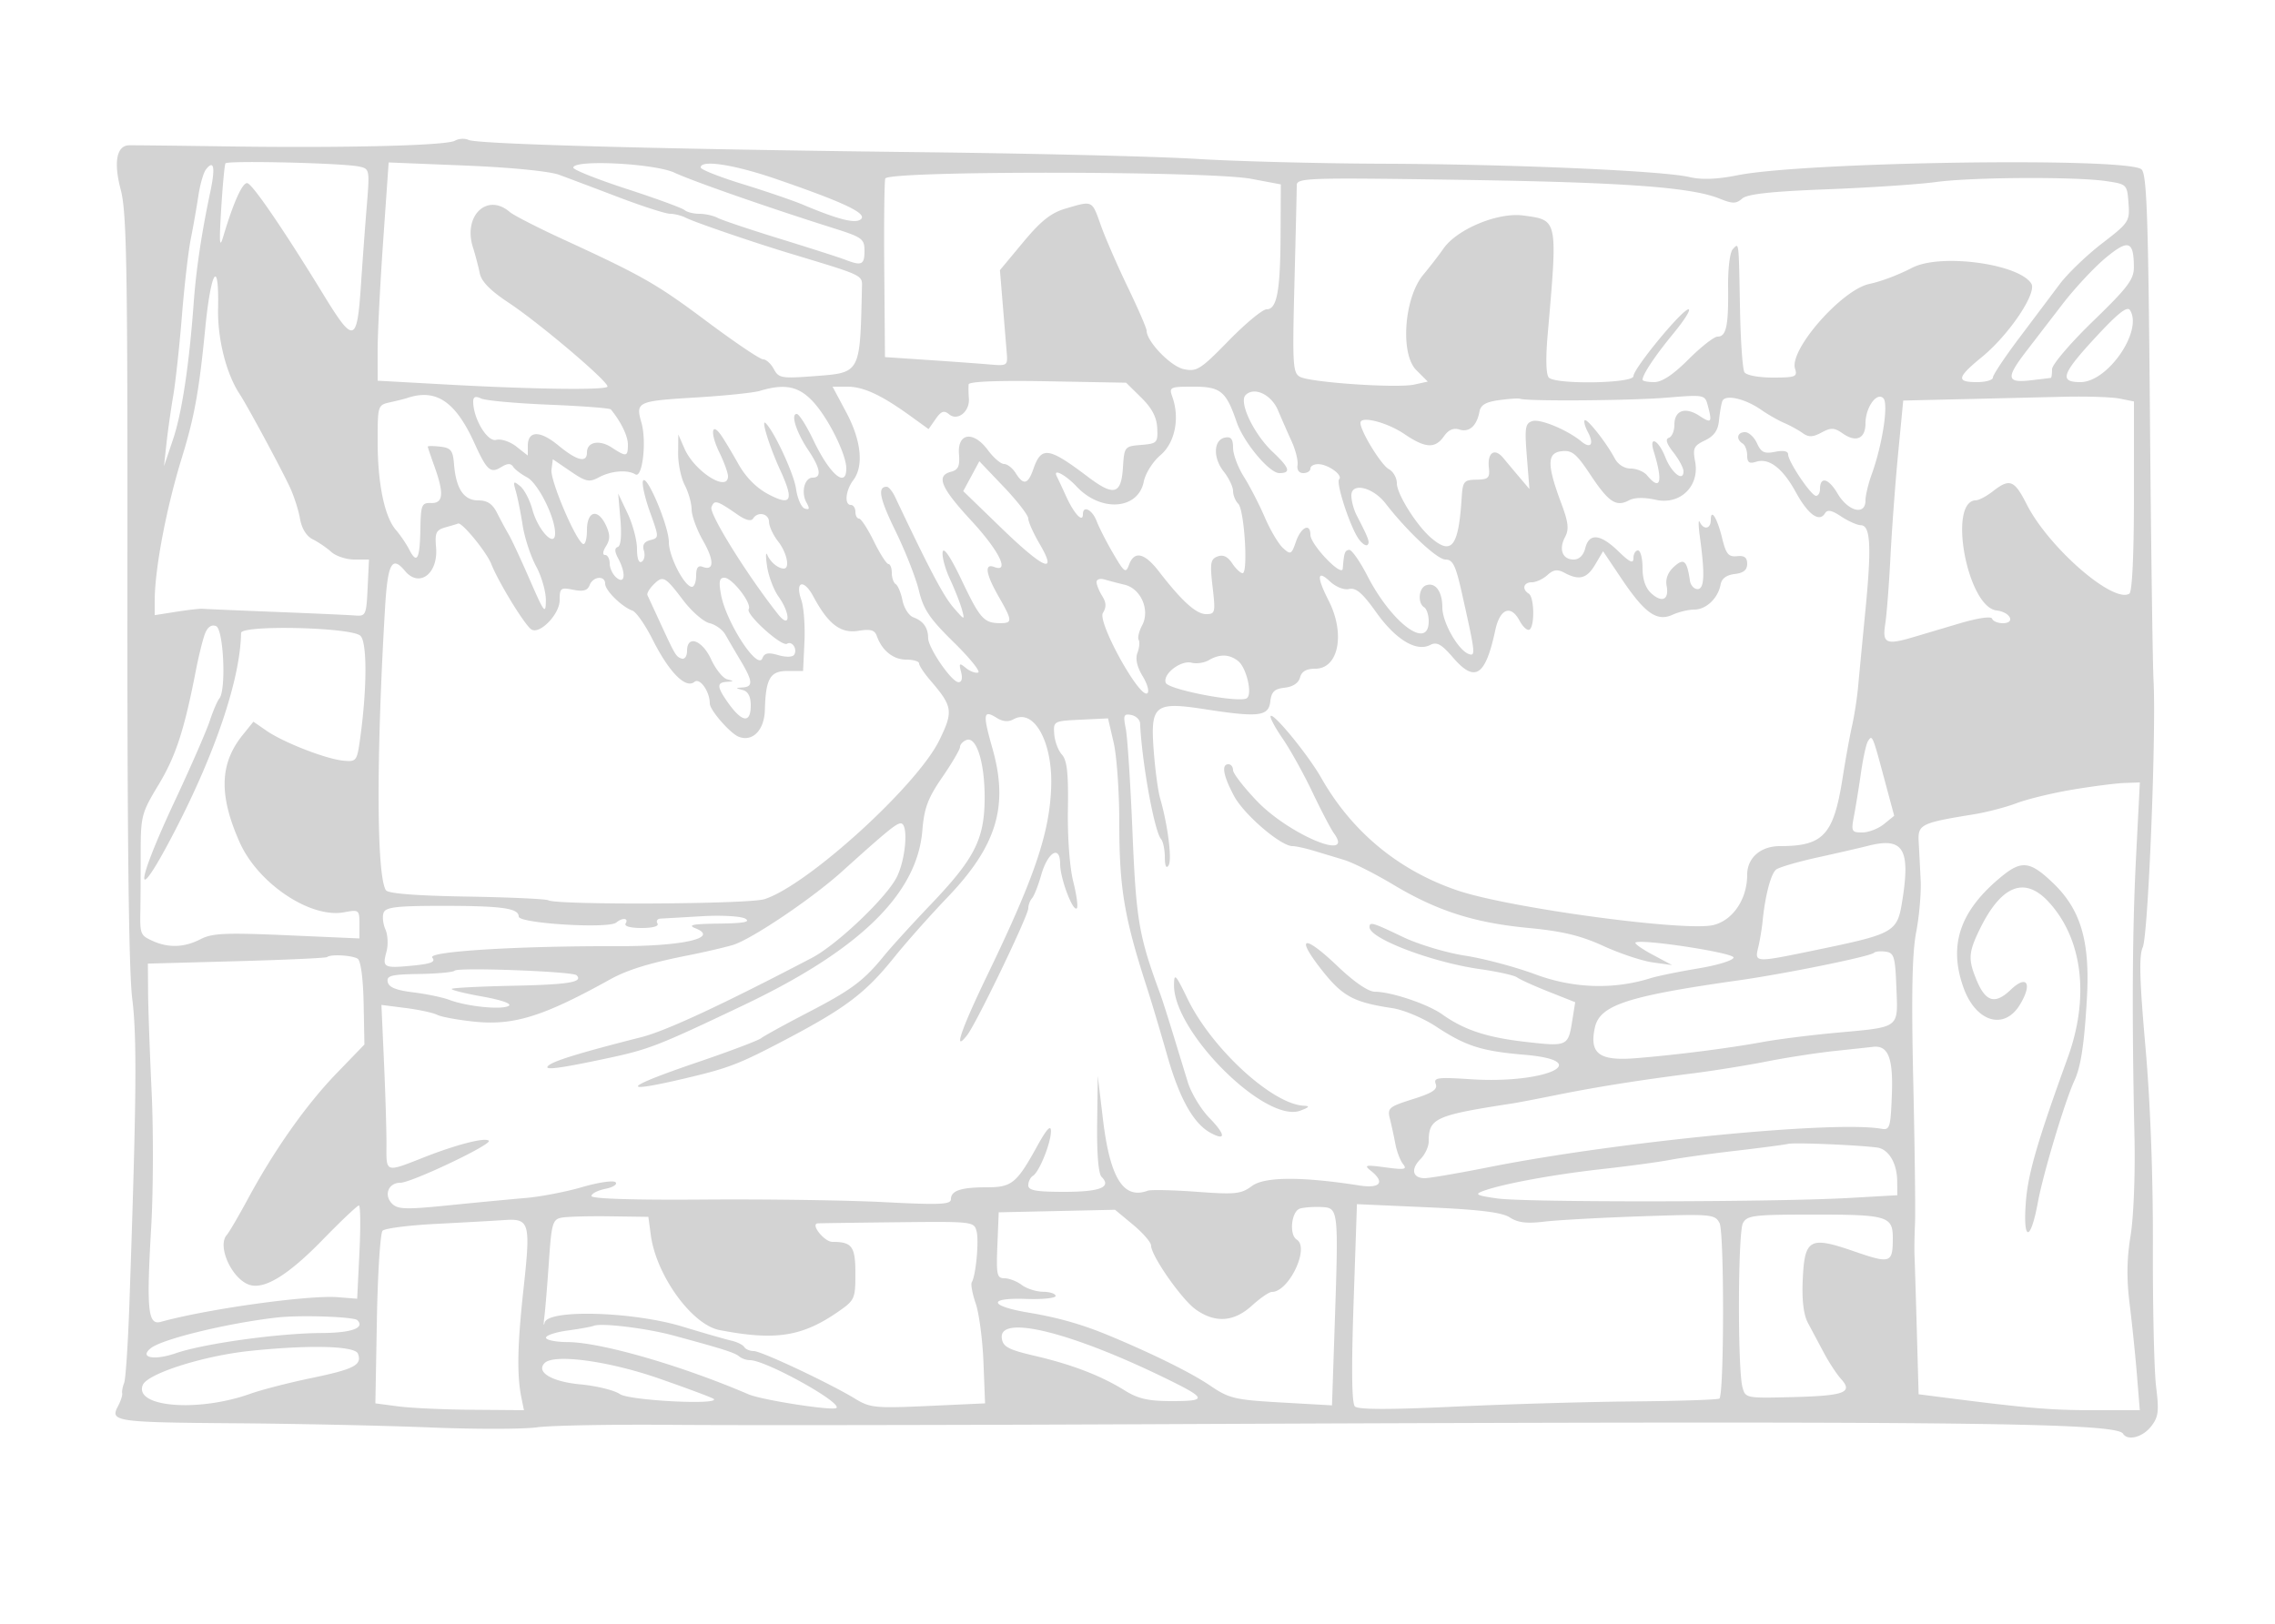 <svg xmlns="http://www.w3.org/2000/svg" width="500" height="357"><path d="M100 30.926c-1.864 1.085-24.137 1.637-50.5 1.252-11-.16-20.547-.266-21.215-.235-2.675.125-3.332 3.781-1.753 9.747 1.328 5.013 1.529 16.994 1.47 87.31-.047 54.843.299 84.444 1.057 90.5 1.07 8.553.948 21.941-.614 67-.305 8.8-.827 16.675-1.159 17.5-.332.825-.526 1.856-.431 2.291.094.434-.331 1.729-.945 2.877-1.778 3.322-.472 3.509 25.897 3.705 13.581.101 32.793.514 42.693.919 9.9.404 20.475.393 23.5-.024 3.025-.418 16.525-.663 30-.546 13.475.118 58.925.061 101-.126 178.499-.792 216.053-.437 217.597 2.061 1.016 1.644 4.285.809 6.157-1.571 1.635-2.079 1.79-3.296 1.116-8.75-.43-3.485-.749-17.361-.708-30.836.047-15.514-.554-31.615-1.637-43.898-1.293-14.655-1.437-19.999-.593-21.853 1.201-2.635 2.986-46.889 2.37-58.749-.2-3.85-.557-30.367-.794-58.926-.354-42.711-.679-52.174-1.829-53.323-2.721-2.722-73.832-1.701-88.81 1.274-4.513.897-7.868 1.027-10.5.407-5.917-1.393-38.962-2.836-67.369-2.941-14.025-.053-32.475-.53-41-1.061-8.525-.532-35.75-1.197-60.5-1.478-56.252-.64-97.541-1.754-99.5-2.685-.825-.392-2.175-.321-3 .159m-50.446 4.987c-.201.325-.626 4.864-.945 10.089-.456 7.455-.357 8.745.46 5.998 2.262-7.609 4.28-12.052 5.33-11.729 1.232.378 8.156 10.538 16.687 24.484 6.69 10.935 7.394 10.743 8.255-2.255.328-4.95.898-12.688 1.267-17.196.66-8.07.634-8.204-1.719-8.699-3.642-.767-28.921-1.363-29.335-.692m-4.273 1.313c-.553.701-1.307 3.299-1.676 5.774-.37 2.475-1.12 6.75-1.669 9.5-.548 2.75-1.431 10.4-1.961 17-.531 6.6-1.388 14.475-1.905 17.5-.517 3.025-1.186 7.75-1.486 10.5l-.547 5 1.988-5.906c1.956-5.807 3.54-16.286 4.55-30.094.534-7.294 1.734-15.312 3.632-24.256 1.152-5.429.819-7.233-.926-5.018m38.922 15.88c-.669 9.567-1.213 20.362-1.209 23.989L83 83.689l15.25.844c18.929 1.048 34.761 1.258 35.25.468.526-.852-14.902-13.962-21.77-18.499-3.941-2.603-5.933-4.634-6.284-6.407-.284-1.427-.963-4.014-1.511-5.749-2.186-6.927 3.13-12.016 8.095-7.749.841.723 6.016 3.38 11.5 5.905 17.803 8.196 20.751 9.88 31.939 18.245 6.067 4.535 11.578 8.248 12.246 8.25.668.001 1.729.964 2.358 2.139 1.059 1.98 1.7 2.094 8.754 1.561 10.382-.785 10.171-.4 10.611-19.4.066-2.89.664-2.605-15.938-7.621-7.905-2.388-20.834-6.817-22.736-7.789-.955-.488-2.53-.889-3.5-.892-.97-.003-6.039-1.633-11.264-3.623-5.225-1.99-11.14-4.22-13.144-4.954-2.126-.779-10.681-1.621-20.54-2.021l-16.897-.686-1.216 17.395M126 36.853c0 .469 5.287 2.575 11.75 4.68 6.463 2.104 12.178 4.195 12.7 4.646.523.452 1.991.821 3.264.821 1.272 0 3.095.409 4.05.91.955.5 7.136 2.574 13.736 4.608 6.6 2.035 13.034 4.1 14.297 4.591 3.581 1.389 4.203 1.1 4.203-1.954 0-2.636-.497-3.002-6.75-4.975-14.18-4.475-30.919-10.315-34.989-12.208C143.836 35.914 126 35.017 126 36.853m28-.037c0 .449 4.162 2.097 9.25 3.662 5.088 1.566 11.05 3.604 13.25 4.53 7.947 3.343 11.643 4.249 12.764 3.128 1.263-1.263-3.905-3.696-18.59-8.752C161.339 36.169 154 35.039 154 36.816m40.564 2.434c-.206.688-.304 9.8-.219 20.25l.155 19 9.5.636c5.225.35 11.3.793 13.5.983 3.895.338 3.994.268 3.755-2.636-.134-1.641-.524-6.384-.867-10.54l-.623-7.557 5.123-6.156c3.933-4.725 6.11-6.445 9.368-7.399 5.95-1.744 5.71-1.859 7.674 3.669.977 2.75 3.643 8.875 5.923 13.611 2.281 4.737 4.147 9.037 4.147 9.556 0 2.391 5.289 7.879 8.179 8.486 2.853.599 3.659.088 9.848-6.25 3.707-3.797 7.459-6.903 8.338-6.903 2.285 0 3.022-3.938 3.082-16.483l.053-10.983-6.5-1.22c-9.345-1.755-79.914-1.811-80.436-.064m90.438 1.498c.001.964-.227 10.622-.507 21.463-.467 18.089-.364 19.787 1.248 20.636 2.357 1.241 21.293 2.524 25.057 1.697l2.995-.658-2.528-2.528c-3.574-3.574-2.667-15.905 1.541-20.96 1.481-1.778 3.473-4.359 4.428-5.735 2.98-4.295 11.992-8.039 17.544-7.288 7.677 1.038 7.588.601 5.353 26.383-.444 5.119-.34 8.635.275 9.25 1.57 1.57 18.592 1.282 18.592-.313C359 81.009 369.711 68 371.099 68c.581 0-.892 2.363-3.272 5.25-4.07 4.938-6.827 9.072-6.827 10.236 0 .283 1.146.514 2.548.514 1.723 0 4.164-1.617 7.547-5 2.75-2.75 5.623-5 6.385-5 1.922 0 2.424-2.334 2.325-10.81-.049-4.251.392-7.787 1.055-8.45 1.365-1.365 1.267-2.209 1.562 13.331.131 6.914.567 13.102.968 13.75.416.674 3.086 1.179 6.236 1.179 5.007 0 5.452-.178 4.89-1.95-1.314-4.139 10.226-17.314 16.316-18.629 2.715-.587 6.221-1.912 9.473-3.58 6.195-3.179 23.376-.877 26.14 3.502 1.296 2.055-4.895 11.253-10.87 16.149C430.083 82.993 429.886 84 434.5 84c1.925 0 3.5-.454 3.5-1.01 0-.555 2.587-4.447 5.75-8.648a9414.16 9414.16 0 0 0 8.926-11.875c1.747-2.33 5.933-6.358 9.303-8.951 5.935-4.567 6.117-4.844 5.824-8.865-.299-4.092-.367-4.161-4.803-4.827-6.708-1.007-29.507-.893-37.5.189-3.85.52-14.65 1.241-24 1.6-12.247.47-17.446 1.039-18.594 2.034-1.354 1.173-2.108 1.174-5 .006-6.235-2.517-21.073-3.588-57.156-4.124-33.596-.5-35.75-.426-35.748 1.219M462.76 56.705c-2.511 2.087-6.747 6.628-9.413 10.089a8535.279 8535.279 0 0 0-8.073 10.5c-4.443 5.794-4.269 6.92.976 6.318 2.337-.268 4.363-.516 4.5-.55.137-.034.25-.89.25-1.901 0-1.012 4.05-5.76 9-10.552 7.665-7.419 8.998-9.186 8.985-11.91-.028-5.784-1.209-6.162-6.225-1.994M45.096 72.281c-1.333 13.643-2.376 19.424-5.094 28.219C36.548 111.678 34 125.108 34 132.132v3.095l4.75-.747c2.612-.41 5.2-.704 5.75-.653.55.052 7.75.36 16 .684 8.25.325 16.125.68 17.5.79 2.393.19 2.513-.068 2.798-6.051l.297-6.25h-3.219c-1.77 0-4.045-.748-5.054-1.661-1.01-.914-2.839-2.162-4.066-2.773-1.415-.706-2.45-2.381-2.832-4.589-.332-1.912-1.349-5.052-2.261-6.977-2.217-4.681-9.286-17.775-11.043-20.457-2.914-4.447-4.83-12.088-4.691-18.713.236-11.291-1.573-8.45-2.833 4.451m415.556 1.778c-7.548 8.152-8.16 9.941-3.402 9.941 6.001-.001 13.764-11.276 10.887-15.813-.607-.956-2.64.639-7.485 5.872M212.888 84.5c-.06.55-.037 1.939.051 3.086.223 2.888-2.47 5.048-4.349 3.489-1.117-.927-1.731-.711-2.959 1.042l-1.549 2.212-4.031-2.915c-6.326-4.573-10.284-6.411-13.811-6.412L182.98 85l3.01 5.641c3.305 6.193 3.886 11.818 1.542 14.918-1.69 2.234-2.004 5.441-.532 5.441.55 0 1 .675 1 1.5s.361 1.5.803 1.5c.442 0 1.904 2.243 3.25 4.984 1.346 2.742 2.785 4.992 3.197 5 .412.009.75.889.75 1.957s.392 2.183.871 2.479c.479.296 1.145 1.908 1.48 3.583.334 1.674 1.405 3.338 2.379 3.698 2.187.807 3.235 2.267 3.255 4.536.019 2.21 5.14 9.675 6.671 9.725.709.023.932-.833.577-2.212-.512-1.987-.388-2.093 1.06-.905.902.739 2.112 1.187 2.69.994.577-.192-1.845-3.192-5.384-6.665-5.286-5.189-6.649-7.213-7.64-11.344-.663-2.766-2.958-8.614-5.1-12.997-3.556-7.277-4.068-9.833-1.969-9.833.425 0 1.251 1.013 1.837 2.25 7.525 15.89 10.602 21.73 12.78 24.25 2.517 2.914 2.573 2.928 1.912.5-.374-1.375-1.559-4.388-2.633-6.694-1.075-2.307-1.796-5.007-1.603-6 .217-1.121 1.79 1.223 4.142 6.171 4.048 8.514 4.906 9.484 8.425 9.508 2.823.019 2.801-.479-.262-5.837-2.839-4.967-3.203-7.359-.988-6.51 3.508 1.347 1.1-3.549-4.988-10.138-6.777-7.336-7.852-9.916-4.496-10.794 1.589-.416 1.96-1.233 1.75-3.866-.375-4.706 3.163-5.207 6.348-.9 1.244 1.683 2.849 3.06 3.566 3.06.716 0 1.865.9 2.552 2 1.713 2.743 2.694 2.511 3.89-.92 1.752-5.025 3.337-4.799 11.933 1.705 5.757 4.356 7.365 3.944 7.747-1.987.298-4.615.357-4.688 4-4.991 3.516-.292 3.69-.475 3.535-3.704-.116-2.392-1.15-4.369-3.5-6.685l-3.337-3.289-17.251-.315c-10.994-.2-17.291.049-17.361.686M167 85.926c-1.375.415-7.667 1.066-13.982 1.446-12.987.782-13.359.953-12.044 5.538 1.184 4.127.221 12.328-1.335 11.367-1.738-1.074-5.311-.79-7.972.633-2.182 1.168-2.868 1.024-6.308-1.322l-3.859-2.633-.296 2.312c-.295 2.305 5.17 15.228 6.89 16.291.498.308.906-1.042.906-2.999 0-4.313 2.44-4.883 4.216-.985.902 1.98.895 3.018-.03 4.5-.729 1.166-.805 1.926-.194 1.926.554 0 1.008.845 1.008 1.878 0 1.032.675 2.437 1.5 3.122 1.891 1.57 2.106-.999.357-4.268-.795-1.484-.818-2.245-.079-2.491.667-.223.882-2.488.576-6.048l-.49-5.693 2.068 4.359c1.137 2.398 2.068 5.912 2.068 7.809 0 2.135.397 3.205 1.041 2.807.572-.354.784-1.45.472-2.435-.391-1.231.048-1.954 1.402-2.307 1.957-.512 1.957-.555-.051-6.138-1.112-3.092-1.812-6.179-1.556-6.859.707-1.877 5.692 9.879 5.692 13.424 0 3.184 3.438 9.84 5.082 9.84.505 0 .918-1.111.918-2.469 0-1.704.433-2.302 1.399-1.931 2.574.987 2.62-1.363.111-5.751-1.367-2.392-2.494-5.474-2.504-6.849-.01-1.375-.691-3.789-1.512-5.364-.822-1.576-1.476-4.726-1.455-7l.039-4.136 1.343 3.085c2.202 5.057 9.579 9.75 9.579 6.094 0-.727-.859-3.087-1.908-5.245-2.027-4.166-1.751-6.823.39-3.757.701 1.002 2.41 3.848 3.798 6.323 1.627 2.901 3.958 5.258 6.56 6.634 5.133 2.714 5.736 1.455 2.586-5.399-2.316-5.037-4.233-11.226-3.172-10.235 1.868 1.744 6.23 11.143 6.693 14.419.304 2.155 1.169 4.123 1.921 4.372 1.04.346 1.132.031.381-1.31-1.253-2.24-.444-5.481 1.368-5.481 2.024 0 1.696-2.07-.955-6.018-2.638-3.927-3.937-7.982-2.558-7.982.505 0 2.15 2.588 3.657 5.75 3.583 7.521 7.239 10.673 7.239 6.239 0-3.135-3.999-11.151-7.354-14.739-3.142-3.361-6.192-3.969-11.646-2.324m90.66 1.324c1.671 4.727.572 10.098-2.62 12.812-1.688 1.435-3.303 4.004-3.67 5.837-1.228 6.139-9.376 6.75-14.707 1.102-2.547-2.699-5.381-4.151-4.39-2.251.215.412 1.153 2.418 2.086 4.458 1.716 3.754 3.641 5.79 3.641 3.851 0-2.061 2.063-1.023 3.032 1.526.541 1.421 2.184 4.634 3.652 7.139 2.436 4.157 2.738 4.367 3.46 2.415 1.158-3.129 3.398-2.623 6.563 1.484 5.012 6.502 8.187 9.377 10.357 9.377 2.017 0 2.095-.326 1.437-5.994-.604-5.204-.462-6.084 1.079-6.675 1.216-.467 2.231.004 3.22 1.494.794 1.196 1.828 2.175 2.298 2.175 1.256 0 .385-13.917-.955-15.257-.629-.629-1.143-1.892-1.143-2.808 0-.916-.931-2.849-2.07-4.297-2.393-3.042-2.225-6.966.32-7.451 1.303-.248 1.75.329 1.75 2.26 0 1.426 1.074 4.294 2.386 6.372 1.312 2.079 3.379 6.088 4.592 8.909 1.214 2.821 3.013 5.859 3.999 6.751 1.678 1.519 1.86 1.427 2.856-1.428 1.116-3.203 3.167-4.164 3.167-1.484 0 2.148 6.943 9.41 7.107 7.433.292-3.536.444-3.985 1.393-4.129.55-.083 2.35 2.472 4 5.678 5.395 10.483 13.5 16.493 13.5 10.01 0-1.343-.45-2.719-1-3.059-1.474-.911-1.216-4.203.378-4.815 2.057-.789 3.622 1.314 3.622 4.867 0 3.301 3.531 9.475 5.855 10.239 1.481.487 1.396-.239-1.592-13.541-1.343-5.98-1.972-7.25-3.589-7.25-1.807 0-8.391-6.171-13.174-12.347-2.763-3.568-7.5-4.672-7.5-1.748 0 1.167.52 3.129 1.156 4.359 2.644 5.114 2.956 5.958 2.403 6.51-.319.319-1.179-.239-1.911-1.241-1.877-2.567-5.106-12.408-4.327-13.187.885-.885-2.412-3.275-4.571-3.314-.962-.018-1.75.418-1.75.968s-.703 1-1.563 1c-.934 0-1.444-.704-1.267-1.75.163-.963-.423-3.325-1.303-5.25-.88-1.925-2.222-4.98-2.983-6.789-1.468-3.49-5.227-5.268-7.124-3.371-1.553 1.553 1.784 8.567 5.941 12.488 3.744 3.532 4.102 4.672 1.466 4.672-2.209 0-7.847-6.763-9.388-11.261-2.312-6.746-3.525-7.739-9.461-7.739-5.224 0-5.419.095-4.658 2.25m-168.16.241c-.55.184-2.237.607-3.75.941-2.722.6-2.75.689-2.75 8.644 0 9.236 1.509 16.541 4.013 19.424.955 1.1 2.28 3.051 2.943 4.336 1.692 3.276 2.313 2.113 2.437-4.562.098-5.315.286-5.768 2.357-5.695 2.685.095 2.88-2.087.721-8.079-.792-2.2-1.448-4.142-1.456-4.316-.008-.174 1.222-.174 2.735 0 2.35.27 2.791.825 3.031 3.816.435 5.43 2.142 8 5.315 8 2.005 0 3.137.751 4.147 2.75.764 1.513 1.917 3.65 2.562 4.75.646 1.1 2.74 5.6 4.655 10 3.154 7.247 3.484 7.669 3.511 4.485.016-1.933-.949-5.308-2.143-7.5-1.195-2.192-2.524-6.235-2.953-8.985-.429-2.75-1.104-6.125-1.501-7.5-.647-2.244-.55-2.36.945-1.134.917.752 2.118 3.043 2.67 5.092 1.25 4.643 5.011 8.606 5.011 5.28 0-3.553-3.759-11.039-6.184-12.317-1.274-.671-2.64-1.716-3.035-2.321-.518-.791-1.266-.762-2.665.105-2.308 1.43-3.129.69-5.832-5.263-4.177-9.2-8.438-12.068-14.784-9.951m14.5.78c0 3.736 3.11 8.933 5.044 8.428 1.079-.282 3.042.367 4.444 1.47l2.512 1.976v-2.104c0-3.411 2.662-3.465 6.7-.137 4.114 3.391 6.3 3.934 6.3 1.565 0-2.338 2.73-2.876 5.473-1.079 3.208 2.102 3.527 2.042 3.527-.667 0-1.876-1.523-5.015-3.747-7.723-.226-.275-6.338-.742-13.582-1.037-7.244-.296-13.958-.907-14.921-1.357-1.249-.585-1.75-.395-1.75.665m225.51-.316c-2.961.404-4.085 1.061-4.358 2.545-.571 3.107-2.243 4.606-4.382 3.927-1.324-.42-2.418.053-3.416 1.477-1.935 2.764-4.083 2.644-8.688-.485-3.803-2.584-9.666-4.08-9.666-2.466 0 1.836 4.56 9.276 6.233 10.172.972.52 1.767 1.918 1.767 3.106 0 2.356 4.309 9.24 7.5 11.983 4.559 3.919 6.058 1.982 6.743-8.714.238-3.706.477-4.004 3.257-4.057 2.628-.049 2.966-.381 2.724-2.675-.351-3.329 1.286-4.385 3.196-2.061.81.986 2.428 2.918 3.597 4.293l2.123 2.5-.57-7.182c-.503-6.317-.356-7.251 1.218-7.751 1.723-.547 7.723 1.952 10.782 4.491 2.042 1.695 2.831.56 1.43-2.058-.639-1.194-.963-2.37-.72-2.613.497-.498 4.785 4.935 6.599 8.363.717 1.354 2.124 2.25 3.534 2.25 1.288 0 2.902.675 3.587 1.5 2.95 3.554 3.539 1.443 1.464-5.25-1.121-3.617 1.031-2.585 2.52 1.208 1.378 3.513 4.016 5.579 4.016 3.145 0-.733-.996-2.599-2.213-4.147-1.507-1.915-1.826-2.943-1-3.218.667-.223 1.213-1.506 1.213-2.853 0-3.179 2.37-4.028 5.508-1.972 2.644 1.733 2.839 1.487 1.826-2.299-.629-2.352-.758-2.376-9.236-1.683-7.877.645-30.667.805-32.023.225-.316-.135-2.371 0-4.565.299m49.011.27c-.239.701-.567 2.622-.728 4.268-.209 2.131-1.094 3.374-3.075 4.32-2.458 1.172-2.71 1.715-2.157 4.661 1.015 5.408-3.306 9.595-8.659 8.393-2.527-.568-4.671-.526-5.869.115-2.832 1.516-4.478.427-8.489-5.614-3.106-4.677-4.046-5.445-6.345-5.179-3.217.371-3.226 2.99-.04 11.507 1.549 4.14 1.719 5.663.821 7.342-1.447 2.702-.59 4.962 1.88 4.962 1.217 0 2.153-.918 2.551-2.5.851-3.394 3.314-3.159 7.291.696 2.512 2.434 3.298 2.792 3.298 1.5 0-.933.45-1.696 1-1.696s1 1.73 1 3.845c0 2.533.661 4.443 1.937 5.598 2.387 2.16 3.942 1.374 3.355-1.697-.281-1.471.301-2.973 1.613-4.16 2.195-1.986 2.858-1.404 3.517 3.086.148 1.005.901 1.828 1.673 1.828 1.501 0 1.642-3.193.507-11.5-.338-2.475-.35-3.937-.025-3.25.852 1.806 2.423 1.536 2.423-.417 0-2.734 1.412-.481 2.503 3.993.848 3.478 1.391 4.134 3.257 3.936 1.626-.173 2.24.289 2.24 1.683 0 1.352-.814 2.016-2.741 2.239-1.811.209-2.865.995-3.104 2.316-.541 2.99-3.171 5.5-5.763 5.5-1.264 0-3.426.514-4.804 1.142-3.434 1.565-6.098-.321-11.213-7.939l-4.047-6.028-1.721 2.913c-1.835 3.107-3.52 3.564-6.756 1.832-1.559-.834-2.414-.721-3.763.5-.96.869-2.498 1.58-3.417 1.58-1.838 0-2.248 1.526-.671 2.5 1.216.751 1.338 7.173.151 7.907-.467.289-1.452-.602-2.189-1.978-1.914-3.576-4.305-2.639-5.317 2.082-2.17 10.129-4.453 11.632-9.246 6.088-2.602-3.01-3.605-3.567-5.071-2.815-3.055 1.566-7.573-1.171-11.856-7.183-3.005-4.218-4.452-5.465-5.945-5.123-1.143.261-2.931-.449-4.25-1.688-2.817-2.646-2.926-.983-.277 4.21 3.718 7.287 2.217 15-2.919 15-1.969 0-3.003.594-3.351 1.923-.317 1.215-1.555 2.043-3.366 2.25-2.281.26-2.928.886-3.18 3.077-.372 3.228-2.584 3.482-14.379 1.652-10.978-1.703-11.967-.927-11.258 8.83.311 4.273.955 9.118 1.432 10.768 1.692 5.85 2.654 13.475 1.859 14.728-.512.807-.813.157-.823-1.778-.008-1.677-.383-3.477-.832-4-1.478-1.717-4.197-16.71-4.612-25.434-.039-.816-.916-1.647-1.949-1.848-1.637-.317-1.791.066-1.2 2.984.373 1.841 1.041 12.123 1.483 22.848.796 19.271 1.393 22.752 6.095 35.5.406 1.1 1.632 4.925 2.725 8.5 1.092 3.575 2.591 8.466 3.33 10.87.739 2.403 2.862 5.932 4.718 7.843 3.58 3.687 3.736 5.165.353 3.355-3.793-2.03-6.878-7.519-9.596-17.068-1.487-5.225-3.504-11.975-4.483-15-4.982-15.399-6.047-21.789-6.047-36.27 0-6.694-.557-14.566-1.237-17.492l-1.237-5.321-6.013.291c-5.942.289-6.011.326-5.808 3.163.113 1.58.872 3.609 1.687 4.51 1.137 1.257 1.444 4.082 1.315 12.129-.097 6.062.399 12.729 1.176 15.794.738 2.917 1.093 5.553.788 5.858-.866.867-3.671-6.584-3.671-9.753 0-4.238-2.715-2.643-4.159 2.444-.648 2.281-1.552 4.575-2.01 5.097-.457.522-.831 1.523-.831 2.224 0 1.609-11.329 25.139-13.397 27.826-3.201 4.159-1.461-1.005 4.5-13.355 10.373-21.49 13.647-31.214 13.938-41.402.28-9.792-3.859-17.103-8.282-14.628-1.127.631-2.351.532-3.679-.297-2.991-1.868-3.125-.934-.959 6.696 3.609 12.711.961 21.443-9.955 32.825-3.776 3.939-9.034 9.861-11.682 13.161-6.256 7.793-10.639 11.113-23.838 18.052-10.267 5.397-12.473 6.246-22.146 8.522-14.767 3.475-13.535 1.995 3.035-3.643 6.919-2.355 13.116-4.702 13.772-5.216.656-.514 5.277-3.054 10.269-5.643 9.609-4.986 12.229-6.944 16.816-12.572 1.569-1.925 6.142-6.945 10.162-11.156 9.667-10.125 11.815-14.356 11.858-23.35.036-7.831-1.788-13.671-4.005-12.82-.774.297-1.407.983-1.407 1.524s-1.751 3.531-3.891 6.643c-3.179 4.623-3.983 6.77-4.389 11.731-1.14 13.9-13.748 26.23-39.22 38.357-18.88 8.988-20.821 9.745-29.995 11.703-10.63 2.268-14.142 2.714-13.005 1.651 1.148-1.074 6.939-2.852 20.5-6.297 5.392-1.37 17.876-7.178 37.445-17.421 5.48-2.868 16.309-13.163 18.628-17.708 2.038-3.995 2.635-11.857.9-11.857-.987 0-3.05 1.691-12.929 10.597-6.684 6.026-20.023 14.99-24.044 16.157-1.925.559-6.2 1.552-9.5 2.206-8.831 1.75-13.575 3.211-17.5 5.389-14.61 8.106-21.09 10.123-29.699 9.241-3.626-.372-7.314-1.046-8.197-1.499-.882-.453-4.004-1.129-6.937-1.502l-5.332-.68.571 12.796c.315 7.037.556 15.158.536 18.045-.041 6.091-.265 6.016 8.118 2.712 7.283-2.87 13.581-4.488 14.377-3.692.781.782-17.013 9.23-19.441 9.23-2.636 0-3.703 2.721-1.81 4.615 1.24 1.24 3.101 1.293 12.387.352 6.01-.609 13.627-1.335 16.927-1.613 3.3-.279 8.915-1.359 12.479-2.402 3.563-1.042 6.853-1.52 7.312-1.061.459.459-.544 1.11-2.228 1.446-1.685.337-3.063 1.049-3.063 1.582 0 .606 9.303.897 24.75.775 13.613-.106 31.387.148 39.5.566 12.355.638 14.75.533 14.75-.643 0-1.885 2.216-2.617 7.927-2.617 5.461 0 6.527-.874 11.039-9.061 2.045-3.71 3.004-4.763 3.016-3.311.022 2.576-2.559 8.992-3.967 9.863-.558.345-1.015 1.275-1.015 2.068 0 1.134 1.694 1.441 7.941 1.441 7.869 0 10.429-1.03 8.172-3.287-.695-.695-1.062-5.071-.977-11.663l.137-10.55 1.134 9.5c1.551 12.998 4.507 17.73 9.841 15.751.688-.255 5.527-.149 10.752.236 8.557.631 9.767.503 12.191-1.288 2.759-2.038 10.944-2.073 23.559-.1 4.646.726 5.738-.699 2.5-3.266-1.53-1.213-1.122-1.302 3.247-.709 4.208.57 4.821.456 3.876-.723-.617-.771-1.376-2.751-1.687-4.401-.311-1.65-.852-4.144-1.202-5.543-.595-2.37-.253-2.665 5.017-4.326 4.363-1.375 5.517-2.142 5.051-3.356-.529-1.38.418-1.507 7.672-1.028 16.414 1.083 27.616-4.039 11.776-5.384-9.393-.798-12.815-1.89-19.323-6.169-2.889-1.9-7.166-3.702-9.677-4.079-8.529-1.277-10.957-2.598-15.561-8.463-5.817-7.412-3.874-7.825 3.54-.753 3.657 3.488 6.749 5.605 8.197 5.612 3.619.017 11.62 2.708 14.815 4.983 4.81 3.425 9.8 5.07 18.328 6.042 9.184 1.048 9.337.979 10.232-4.628l.654-4.092-5.852-2.322c-3.219-1.276-6.338-2.688-6.93-3.137-.593-.448-4.27-1.268-8.172-1.821-10.522-1.493-24.251-6.712-24.251-9.22 0-1.239.629-1.054 7.313 2.151 3.403 1.631 9.559 3.483 13.68 4.114 4.121.632 11.096 2.488 15.5 4.126 8.274 3.077 17.14 3.374 25.217.843 1.535-.481 6.278-1.454 10.54-2.161 4.262-.708 7.75-1.788 7.75-2.4 0-1.064-20.625-4.197-21.549-3.274-.231.232 1.485 1.438 3.814 2.681l4.235 2.261-4.251-.591c-2.338-.324-7.219-1.949-10.847-3.611-4.986-2.284-8.998-3.25-16.445-3.959-11.953-1.139-20.1-3.748-29.755-9.53-4.013-2.404-8.851-4.842-10.75-5.418-1.898-.577-4.946-1.498-6.773-2.048s-3.904-1-4.616-1c-2.578 0-10.654-6.929-12.833-11.011-2.395-4.487-2.835-6.989-1.23-6.989.55 0 1 .584 1 1.298 0 .714 2.363 3.77 5.25 6.791 7.023 7.348 21.56 13.452 16.938 7.113-.682-.936-2.813-5.009-4.734-9.05-1.921-4.042-4.878-9.361-6.57-11.82-1.692-2.46-2.865-4.684-2.607-4.942.682-.682 8.279 8.624 11.113 13.613 6.769 11.918 17.128 20.45 30.11 24.8 11.433 3.832 49.869 9.018 56.031 7.561 4.308-1.019 7.469-5.692 7.469-11.042 0-3.751 2.944-6.322 7.238-6.322 9.522 0 11.765-2.449 13.737-15 .648-4.125 1.586-9.3 2.085-11.5.498-2.2 1.09-6.025 1.315-8.5.225-2.475.941-9.946 1.591-16.602 1.392-14.239 1.155-18.883-.966-18.935-.825-.021-2.776-.885-4.335-1.921-2.11-1.402-3.026-1.576-3.58-.679-1.257 2.034-3.707.246-6.4-4.671-2.899-5.294-5.893-7.578-8.748-6.672-1.477.469-1.937.138-1.937-1.394 0-1.104-.45-2.286-1-2.626-1.52-.939-1.194-2.5.521-2.5.837 0 2.024 1.101 2.637 2.448.918 2.014 1.622 2.346 3.979 1.875 1.819-.364 2.863-.155 2.863.573 0 1.584 5.066 9.104 6.133 9.104.477 0 .867-.648.867-1.441 0-2.914 1.86-2.461 3.868.942 2.324 3.939 6.132 4.882 6.132 1.519 0-1.089.616-3.676 1.368-5.75 2.355-6.491 3.741-15.563 2.556-16.729-1.459-1.434-3.924 2.049-3.924 5.543 0 3.341-2.062 4.261-4.976 2.22-1.872-1.311-2.58-1.345-4.68-.221-1.946 1.042-2.834 1.067-4.159.118-.927-.663-2.756-1.666-4.066-2.228-1.309-.563-3.559-1.846-5-2.852-3.628-2.534-8.048-3.508-8.598-1.896m52.876-.479l-13.103.31-1.126 11.722c-.62 6.447-1.378 16.672-1.685 22.722-.308 6.05-.824 12.688-1.149 14.75-.656 4.175.217 4.582 6.095 2.84 1.689-.501 6.221-1.847 10.071-2.992 4.185-1.244 7.134-1.682 7.333-1.09.184.546 1.234.992 2.334.992 2.883 0 1.694-2.438-1.367-2.804-6.429-.768-10.779-24.104-4.515-24.218.668-.012 2.34-.902 3.715-1.978 3.695-2.89 4.714-2.498 7.429 2.86 4.807 9.486 19.001 21.846 22.561 19.646.628-.388 1.01-8.504 1.01-21.44V88.25l-3.125-.625c-1.719-.344-7.231-.527-12.25-.407-5.019.12-15.021.358-22.228.528m-217.926 16.937l-1.768 3.283 8.28 8.017c9.424 9.125 12.534 10.462 8.559 3.679-1.398-2.386-2.542-4.932-2.542-5.659 0-.727-2.421-3.86-5.38-6.963l-5.38-5.64-1.769 3.283m-57.107 6.811c-.552 1.439 7.844 14.943 14.615 23.506 2.734 3.458 2.831-.054.107-3.879-1.053-1.479-2.179-4.473-2.502-6.655-.323-2.181-.294-3.291.064-2.466.688 1.584 2.347 2.959 3.602 2.985 1.432.029.695-3.499-1.25-5.985-1.076-1.375-1.966-3.287-1.978-4.25-.024-1.887-2.502-2.4-3.533-.732-.393.635-1.637.321-3.309-.836-4.665-3.227-5.169-3.374-5.816-1.688m-58.357 4.399c-2.176.606-2.451 1.17-2.169 4.45.498 5.782-3.695 8.944-6.838 5.157-2.859-3.445-3.796-1.68-4.383 8.25-1.946 32.963-1.868 58.611.189 61.935.457.737 6.507 1.217 17.694 1.403 9.35.155 17.45.523 18 .818 2.019 1.082 43.981.867 47.5-.244 9.411-2.97 33.572-24.935 38.458-34.962 3.103-6.37 2.944-7.397-2.046-13.204-1.326-1.544-2.412-3.187-2.412-3.652 0-.464-1.28-.844-2.845-.844-2.842 0-5.319-1.995-6.451-5.196-.465-1.316-1.377-1.569-4.078-1.131-3.874.629-6.608-1.464-9.867-7.551-2.108-3.938-4.088-3.365-2.648.766.545 1.565.856 5.717.69 9.228l-.301 6.384h-3.447c-3.803 0-4.761 1.662-4.953 8.595-.123 4.411-2.681 7.034-5.726 5.872-1.872-.714-6.374-5.875-6.374-7.306 0-2.655-2.187-5.75-3.37-4.769-1.921 1.595-5.572-2.094-9.191-9.288-1.617-3.213-3.614-6.08-4.439-6.372-2.332-.824-6-4.435-6-5.906 0-1.88-2.662-1.649-3.408.296-.462 1.202-1.396 1.467-3.607 1.025-2.765-.553-2.985-.383-2.985 2.305 0 3.056-4.353 7.566-6.201 6.424-1.421-.878-7.221-10.331-8.82-14.376-1.077-2.723-6.591-9.414-7.335-8.9-.079.055-1.266.412-2.637.793m45.6 12.643c-.894.894-1.484 1.926-1.311 2.295.173.368 1.351 2.919 2.618 5.669 3.518 7.637 3.647 7.854 4.907 8.274.654.218 1.179-.536 1.179-1.691 0-3.586 3.327-2.407 5.302 1.88.991 2.151 2.566 4.112 3.5 4.358 1.553.409 1.548.457-.052.563-2.189.145-2.201 1.012-.058 4.143 3.276 4.787 5.308 5.188 5.308 1.046 0-1.946-.586-3.08-1.75-3.384-1.667-.435-1.667-.463 0-.573 2.312-.153 2.208-1.39-.5-5.924a353.599 353.599 0 0 1-3.345-5.707c-.602-1.067-2.168-2.193-3.48-2.503-1.311-.309-3.907-2.57-5.768-5.022-4.03-5.312-4.445-5.529-6.55-3.424m14.866 2.214c1.129 6.092 8.034 16.699 9.086 13.958.449-1.172 1.263-1.333 3.5-.691 1.699.487 3.153.449 3.487-.091.766-1.239-.452-3.102-1.575-2.408-1.162.718-9.119-6.47-8.417-7.605.761-1.231-3.64-6.913-5.353-6.913-1.102 0-1.266.848-.728 3.75M241 127.946c0 .595.558 1.975 1.241 3.068.911 1.458.951 2.451.153 3.736-1.234 1.988 8.003 18.741 9.741 17.666.516-.318.076-1.987-.987-3.745-1.262-2.086-1.658-3.856-1.158-5.171.418-1.1.538-2.38.267-2.845-.271-.465.074-1.905.767-3.2 1.781-3.328-.268-8.06-3.859-8.915a103.918 103.918 0 0 1-4.415-1.155c-.963-.286-1.75-.033-1.75.561M45.065 139.27c-.481 1.226-1.399 4.93-2.04 8.23-2.531 13.024-4.405 18.756-8.175 25.006-3.776 6.262-3.93 6.858-3.93 15.255 0 4.807-.031 10.314-.067 12.239-.103 5.395-.021 5.602 2.694 6.839 3.481 1.586 6.981 1.456 10.556-.392 2.529-1.308 5.522-1.443 18.95-.853l15.947.701v-3.193c0-3.085-.114-3.171-3.376-2.559-7.407 1.389-18.915-6.317-22.945-15.366-4.612-10.357-4.419-17.307.656-23.604l2.359-2.927 2.903 2.006c3.72 2.571 13.037 6.197 16.868 6.564 2.85.273 2.992.091 3.666-4.716 1.565-11.153 1.584-21.492.041-22.773-2.234-1.855-26.165-2.385-26.192-.58-.146 9.952-5.495 25.983-14.467 43.353-9.009 17.441-9.1 12.81-.126-6.358 3.513-7.503 6.98-15.442 7.704-17.642.725-2.2 1.675-4.428 2.113-4.95 1.555-1.856.936-15.282-.734-15.923-.989-.38-1.84.202-2.405 1.643m220.603 5.856c-1.007.585-2.696.838-3.753.562-2.394-.626-6.439 2.505-5.705 4.416.576 1.502 16.064 4.462 17.784 3.4 1.346-.832-.037-6.778-1.913-8.222-1.948-1.501-4.013-1.551-6.413-.156m144.851 17.843c-.374.606-1.049 3.674-1.498 6.817-.45 3.142-1.138 7.402-1.53 9.464-.671 3.524-.563 3.75 1.787 3.75 1.375 0 3.52-.825 4.766-1.834l2.265-1.834-2.26-8.416c-2.515-9.371-2.572-9.498-3.53-7.947m44.981 10.616c-4.4.737-9.919 2.072-12.264 2.966-2.346.894-6.621 2.007-9.5 2.473-11.573 1.872-12.256 2.214-12.046 6.028.104 1.897.301 5.698.436 8.448s-.31 7.888-.989 11.419c-.892 4.633-1.069 13.812-.637 33 .33 14.619.501 28.606.382 31.081-.119 2.475-.168 5.625-.107 7 .06 1.375.288 8.8.505 16.5l.396 14 5.412.694c18.554 2.378 23.569 2.806 32.857 2.806h10.341l-.628-7.75c-.345-4.262-1.067-11.278-1.604-15.589-.693-5.564-.634-9.917.205-15 .664-4.019 1.041-13.522.86-21.661-.591-26.595-.484-45.35.351-61.75l.829-16.25-3.4.122c-1.869.067-6.999.725-11.399 1.463m-45 12.366c-1.65.423-6.6 1.562-11 2.531-4.4.968-8.515 2.172-9.145 2.675-1.151.918-2.417 5.758-2.967 11.343-.163 1.65-.594 4.238-.959 5.75-.813 3.376-.785 3.378 12.162.702 17.965-3.714 18.392-3.957 19.524-11.119 1.788-11.306.142-13.874-7.615-11.882m29.327 6.793c-9.06 7.472-11.617 14.932-8.32 24.275 2.691 7.629 8.949 9.568 12.426 3.85 2.821-4.638 1.56-6.716-2.004-3.301-3.424 3.28-5.493 2.721-7.474-2.022-1.921-4.597-1.841-6.117.584-11.126 4.72-9.751 9.863-11.878 15.117-6.253 7.538 8.07 9.15 20.945 4.298 34.333-6.689 18.459-8.74 25.529-9.211 31.75-.668 8.808 1.031 8.816 2.653.013 1.161-6.302 5.96-22.277 8.04-26.763 1.398-3.015 2.158-8.042 2.728-18.039.709-12.444-1.311-19.416-7.304-25.211-5.147-4.977-7.027-5.223-11.533-1.506M84.31 200.636c-.315.82-.135 2.475.401 3.678.535 1.202.634 3.421.219 4.931-.95 3.459-.587 3.646 5.836 3.015 4.033-.396 5.025-.807 4.239-1.754-1.114-1.343 18.64-2.566 40.495-2.507 14.489.039 22.673-1.803 17.395-3.914-1.867-.747-.741-.979 5.105-1.052 5.468-.068 7.039-.362 5.8-1.085-.936-.546-5.211-.787-9.5-.537-4.29.25-8.389.485-9.109.522-.72.037-1.031.517-.691 1.067.374.605-1.009 1-3.5 1s-3.874-.395-3.5-1c.738-1.194-.704-1.334-2.05-.199-1.675 1.413-21.45.2-21.45-1.315 0-1.861-3.72-2.366-17.309-2.353-9.538.009-11.919.298-12.381 1.503m327.587 8.801c-.816.816-19.399 4.599-29.897 6.087-24.371 3.454-30.393 5.436-31.474 10.358-1.259 5.734.943 7.388 8.974 6.741 8.977-.724 20.375-2.179 28-3.574 3.3-.604 10.506-1.511 16.013-2.014 14.24-1.302 13.621-.841 13.277-9.907-.259-6.804-.51-7.66-2.331-7.92-1.123-.161-2.276-.058-2.562.229m-339.98.949c-.229.213-9.192.624-19.917.915l-19.5.529.047 6.335c.026 3.484.376 13.31.778 21.835s.359 21.918-.095 29.762c-1.062 18.349-.727 21.614 2.139 20.816 10.136-2.822 32.421-5.924 38.886-5.414l4.245.336.5-10.252c.275-5.639.221-10.252-.121-10.25-.341.001-3.941 3.412-8 7.58-7.485 7.687-12.729 10.922-16.014 9.879-3.901-1.238-7.227-8.559-5.001-11.007.475-.523 2.567-4.1 4.647-7.95 5.839-10.805 12.812-20.672 19.495-27.587l6.087-6.3-.174-9.056c-.104-5.406-.627-9.353-1.297-9.792-1.177-.77-5.989-1.043-6.705-.379m27.999 2.998c-.321.34-3.832.667-7.802.727-6.116.094-7.17.361-6.903 1.75.225 1.166 1.837 1.825 5.594 2.285 2.903.355 6.497 1.105 7.986 1.667 3.867 1.458 11.529 2.225 13.02 1.304.759-.469-1.579-1.291-5.837-2.052-3.906-.698-6.918-1.455-6.691-1.681.226-.226 6.31-.535 13.52-.687 12.214-.256 15.436-.791 13.916-2.311-.835-.835-26.069-1.778-26.803-1.002m158.11 3.175c-.087 10.326 20.067 30.399 27.717 27.606 1.984-.725 2.227-1.029.867-1.086-6.942-.29-20.294-12.543-25.611-23.503-2.647-5.456-2.951-5.764-2.973-3.017m145.326 14.466c-3.931.414-10.681 1.452-15 2.308-4.319.855-11.677 2.039-16.352 2.631-11.719 1.484-21.153 2.984-30 4.769-4.125.833-8.4 1.652-9.5 1.821-17.096 2.624-18.5 3.26-18.5 8.38 0 1.136-.816 2.882-1.812 3.879-2.185 2.184-1.743 4.187.924 4.187 1.07 0 7.445-1.093 14.167-2.429 28.146-5.594 75.951-10.267 86.221-8.429 1.844.33 2.023-.266 2.296-7.622.298-8.029-.841-10.82-4.237-10.384-.583.074-4.276.474-8.207.889M393 251.455c-.825.196-6 .876-11.5 1.513-5.5.636-12.025 1.543-14.5 2.014-2.475.472-9.225 1.384-15 2.026-10.647 1.183-21.809 3.246-26.039 4.811-1.963.726-1.481.98 3.108 1.635 6.208.887 61.047.815 77.181-.101l10.75-.61-.035-3.122c-.046-3.98-1.906-7.051-4.465-7.37-4.597-.573-18.113-1.124-19.5-.796m-107.25 14.212c-1.921.527-2.495 5.754-.75 6.833 2.896 1.79-1.718 11.5-5.464 11.5-.6 0-2.568 1.35-4.375 3-3.959 3.616-8.084 3.903-12.359.859-3.112-2.216-9.788-11.776-9.82-14.061-.01-.714-1.796-2.774-3.969-4.578l-3.95-3.28-12.782.28-12.781.28-.294 7.25c-.263 6.497-.101 7.25 1.559 7.25 1.019 0 2.726.661 3.794 1.468 1.067.808 3.179 1.483 4.691 1.5 1.512.018 2.75.431 2.75.918 0 .487-2.939.782-6.532.654-8.482-.302-8.105 1.556.612 3.016 6.633 1.111 11.867 2.613 17.92 5.143 9.592 4.008 17.851 8.105 21.952 10.889 4.196 2.848 5.409 3.136 15.672 3.719l11.123.632.597-17.72c.857-25.409.827-25.684-2.844-25.875-1.65-.086-3.788.059-4.75.323m11.741 20.762c-.496 14.543-.4 22.062.29 22.752.704.704 7.621.717 21.874.04 11.465-.544 29.153-1.061 39.307-1.15 10.154-.089 18.672-.372 18.93-.63 1.054-1.054 1.082-36.621.03-38.586-1.038-1.941-1.751-2.002-17.252-1.474-8.894.302-18.487.831-21.318 1.174-3.79.46-5.769.218-7.5-.915-1.722-1.127-6.538-1.726-17.986-2.236l-15.635-.696-.74 21.721m-174.107-18.745c-1.914.38-2.177 1.3-2.741 9.618-.343 5.059-.794 10.548-1.002 12.198-.207 1.65-.18 2.212.061 1.25.744-2.977 19.389-2.44 30.298.874 4.675 1.42 9.519 2.814 10.765 3.098 1.245.284 2.509.913 2.809 1.397.299.485 1.236.881 2.083.881 1.666 0 16.663 7.057 22.343 10.514 3.236 1.97 4.444 2.087 16 1.558l12.5-.572-.351-9c-.193-4.95-.956-10.77-1.696-12.933-.74-2.163-1.135-4.273-.878-4.688.894-1.447 1.613-8.995 1.064-11.179-.544-2.167-.806-2.197-17.346-2.018-9.236.1-17.146.213-17.578.25-1.666.144 1.458 4.068 3.238 4.068 4.322 0 5.047 1.002 5.047 6.971 0 5.534-.147 5.859-3.786 8.381-7.931 5.496-13.796 6.404-26.069 4.037-6.079-1.172-13.917-12.01-15.108-20.889l-.537-4-8.5-.118c-4.675-.065-9.452.071-10.616.302m259.674 1.207c-1.1 2.057-1.182 31.997-.098 36.05.647 2.421.765 2.444 11.097 2.179 11.347-.292 13.257-1.01 10.572-3.977-.947-1.047-2.652-3.645-3.787-5.774l-3.5-6.566c-.947-1.778-1.335-4.98-1.139-9.396.404-9.106 1.48-9.712 11.266-6.334 8.084 2.79 8.531 2.635 8.531-2.955 0-4.744-1.254-5.118-17.165-5.118-13.458 0-14.854.167-15.777 1.891m-287.308.159c-5.912.302-11.161.977-11.665 1.5-.503.522-1.066 9.275-1.25 19.45l-.335 18.5 5 .662c2.75.365 10.098.702 16.329.75l11.33.088-.563-2.75c-1.012-4.948-.886-11.555.452-23.804 1.613-14.773 1.374-15.623-4.282-15.237-2.346.16-9.103.538-15.016.841M61 289.613c-10.723 1.198-25.156 4.682-27.792 6.709-2.75 2.114.59 2.826 5.422 1.156 6.125-2.117 22.625-4.405 32.061-4.446 6.553-.029 9.565-1.11 7.855-2.819-.765-.766-12.478-1.166-17.546-.6m69.5 1.831c-.55.219-3.138.687-5.75 1.039-2.612.352-4.75 1.062-4.75 1.578 0 .517 2.138.95 4.75.963 7.327.038 24.96 5.13 39.75 11.479 2.97 1.274 18.629 3.701 19.334 2.996C185.053 308.28 168.261 299 164.836 299c-.79 0-1.863-.372-2.386-.826-.935-.813-3.507-1.631-14.488-4.606-5.856-1.587-15.781-2.794-17.462-2.124m89.68 2.773c.268 1.855 1.463 2.484 7.32 3.853 8.145 1.903 14.488 4.349 19.73 7.61 2.916 1.814 5.166 2.32 10.309 2.32 7.762 0 7.675-.569-.722-4.697-21.293-10.469-37.412-14.467-36.637-9.086M55 296.961c-10.337 1.076-22.668 5.011-23.64 7.543-1.859 4.845 12.214 5.97 23.64 1.89 2.475-.883 8.507-2.437 13.403-3.453 9.479-1.967 11.219-2.878 10.261-5.374-.656-1.709-10.618-1.964-23.664-.606m64.702 2.67c-1.977 1.977 1.558 4.104 7.785 4.686 3.617.337 7.562 1.304 8.767 2.148 2.018 1.413 21.989 2.445 20.609 1.065-.258-.259-5.674-2.284-12.035-4.5-11.044-3.848-23.052-5.472-25.126-3.399" fill="#d3d3d3" fill-rule="evenodd"/></svg>